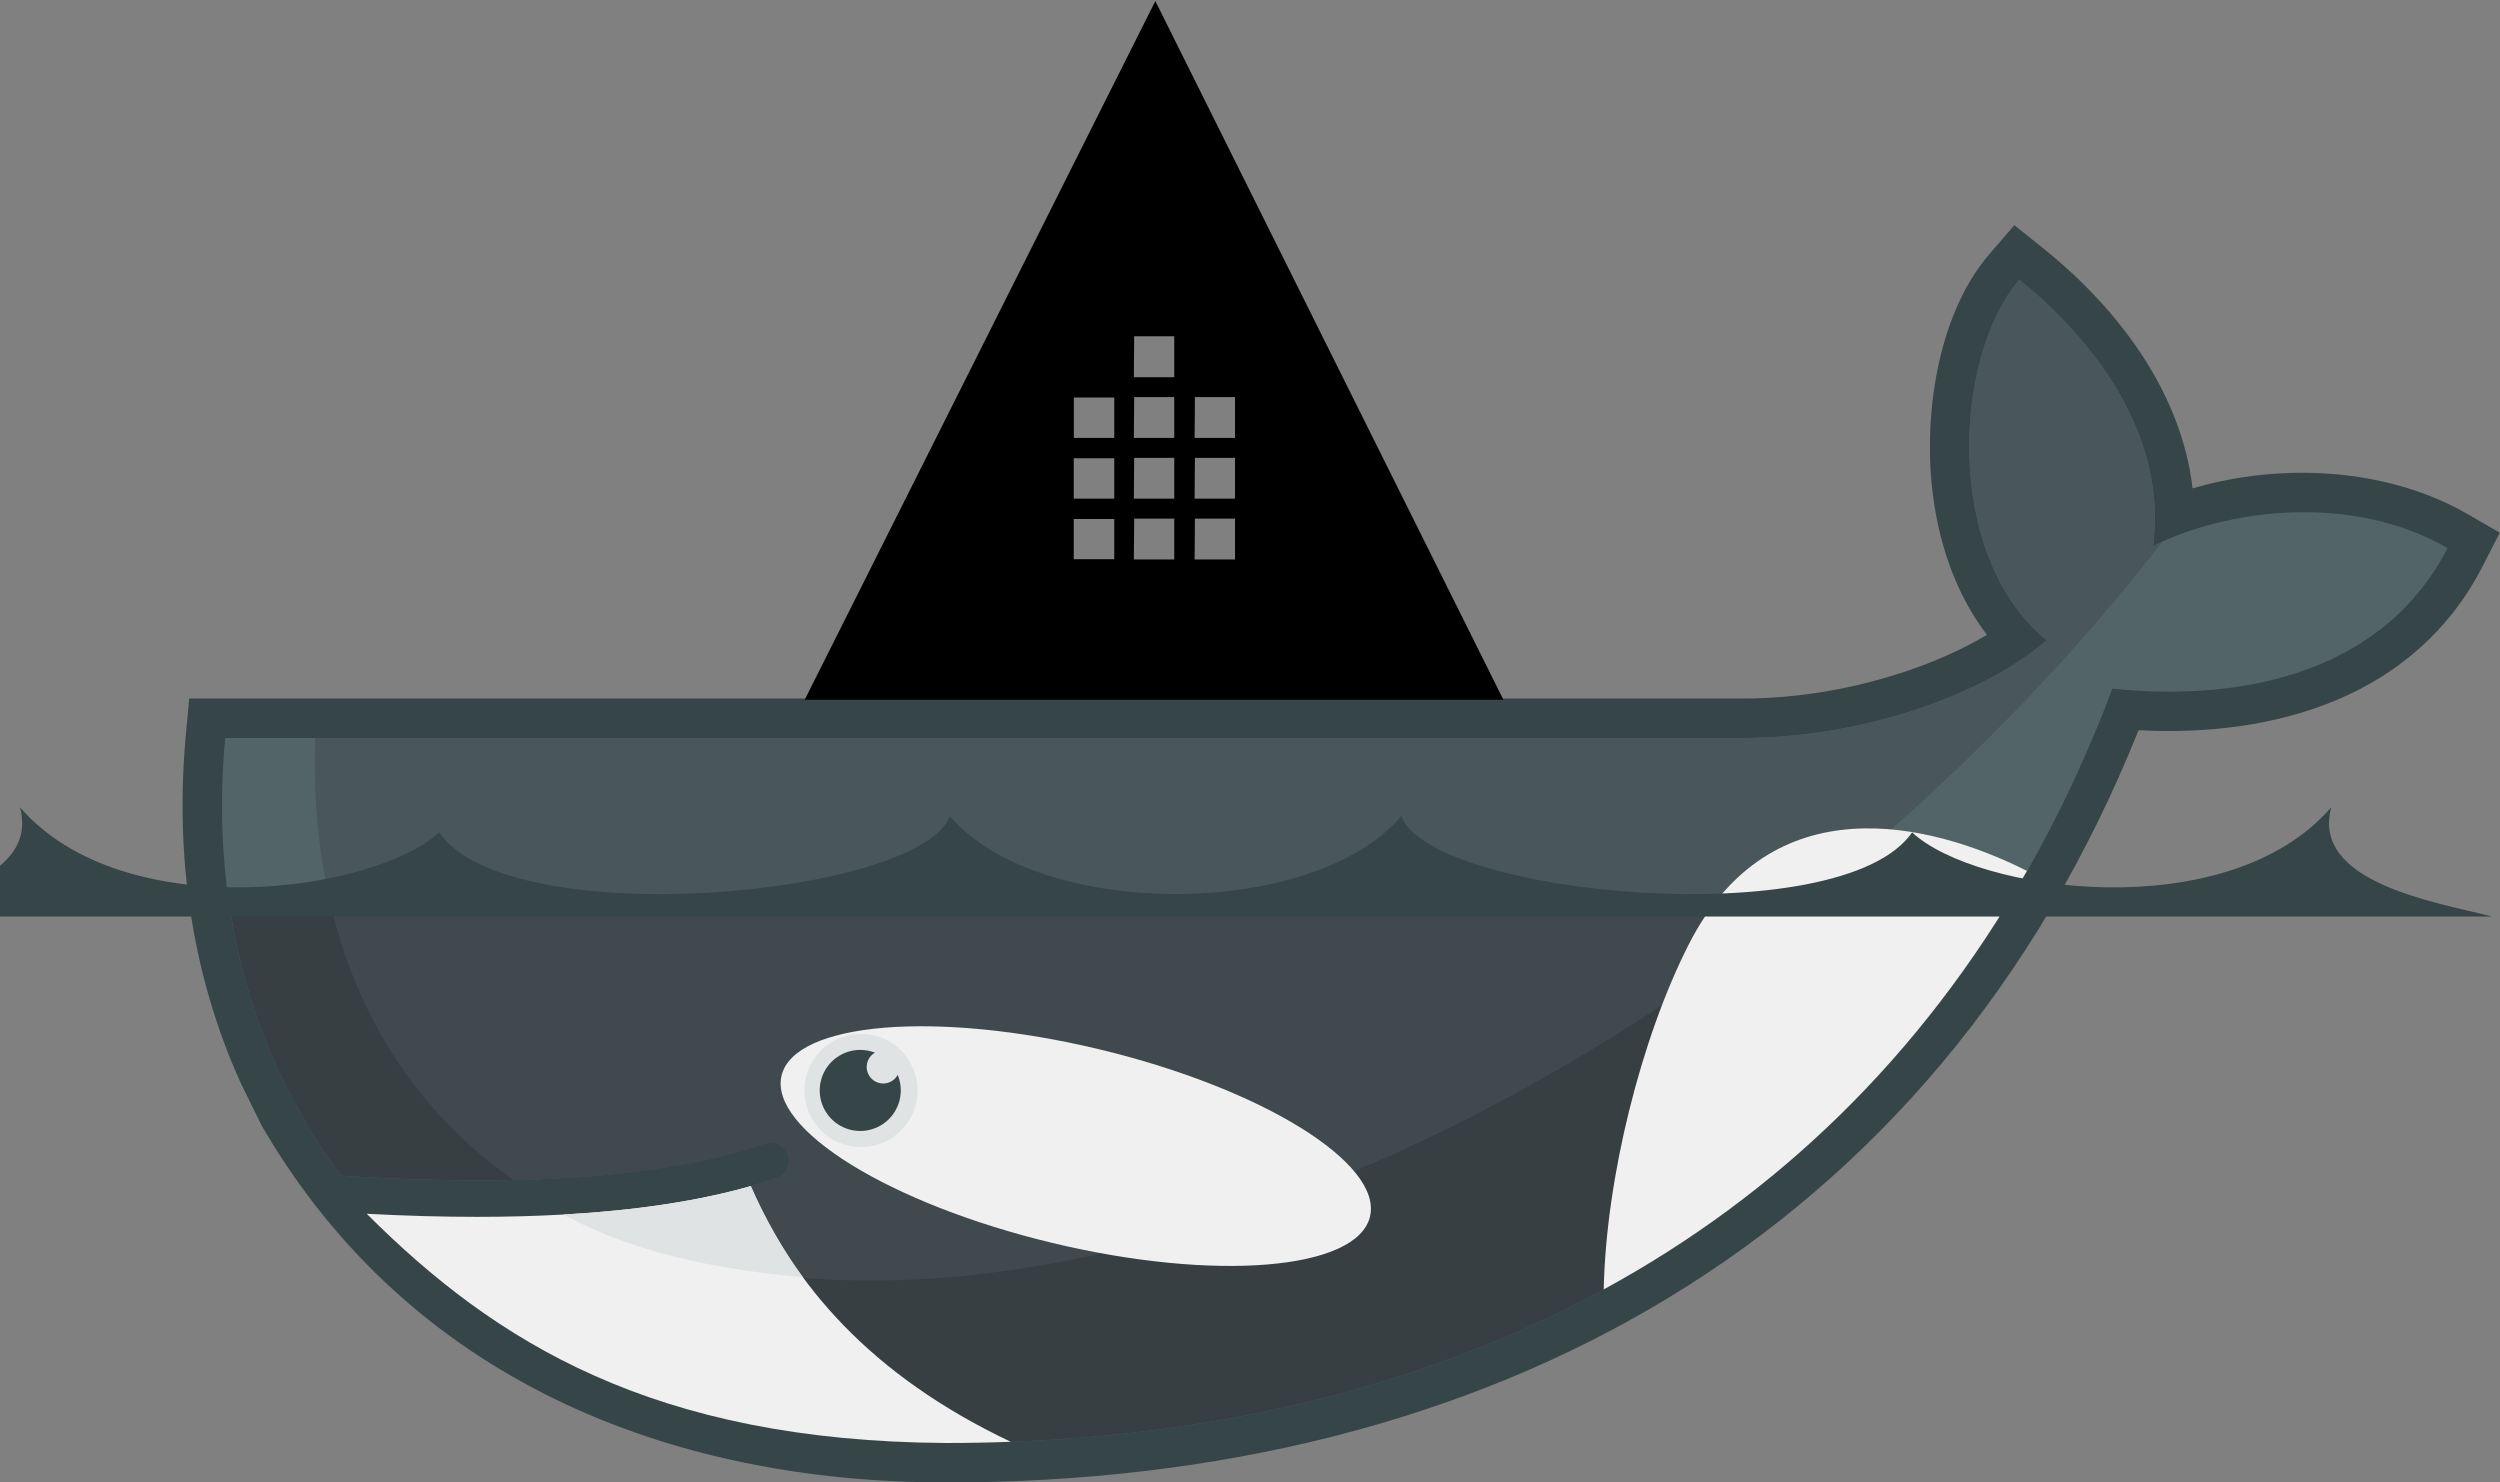 <svg fill="none" height="1398" viewBox="0 0 2358 1398" width="2358" xmlns="http://www.w3.org/2000/svg" xmlns:xlink="http://www.w3.org/1999/xlink"><rect x="0" y="0" width="2358" height="1398" fill="#808080" stroke="none"/><clipPath id="a"><path d="m0 0h2358v1398h-2358z"/></clipPath><g clip-path="url(#a)"><g clip-rule="evenodd" fill-rule="evenodd"><path d="m178.484 658.873h1465.026c52.15 0 105.78-9.287 155.15-26.016 24.27-8.232 51.49-19.677 75.43-34.082-31.52-41.152-47.62-93.115-52.34-144.336-6.45-69.677 7.61-160.361 54.76-214.892l23.48-27.149 27.97 22.491c70.42 56.572 129.65 135.634 140.08 225.761 84.8-24.941 184.36-19.043 259.1 24.092l30.66 17.696-16.13 31.503c-63.21 123.36-195.37 161.582-324.57 154.815-193.33 481.534-614.24 709.504-1124.582 709.504-263.672 0-505.567-98.57-643.321-332.49l-2.256-3.81-20.068-40.84c-46.562-102.97-62.031-215.772-51.543-328.487z" fill="#364548"/><path d="m2030.77 515.055c14.97-116.367-72.11-207.764-126.11-251.162-62.24 71.953-71.91 260.527 25.73 339.921-54.49 48.399-169.31 92.266-286.88 92.266h-1431.1c-11.426 122.725 10.117 235.742 59.326 332.47l16.28 29.79c10.307 17.48 21.571 34.38 33.74 50.62 58.838 3.78 113.086 5.08 162.715 3.99h.019c97.529-2.15 177.11-13.68 237.422-34.58 4.264-1.32 8.876-.94 12.862 1.08 3.986 2.01 7.032 5.49 8.495 9.71 1.462 4.22 1.226 8.84-.658 12.89s-5.269 7.21-9.439 8.81c-8.028 2.79-16.387 5.39-25.02 7.86h-.029c-47.49 13.56-98.418 22.68-164.121 26.74 3.906.06-4.063.58-4.082.58-2.236.15-5.049.47-7.295.59-25.859 1.45-53.77 1.75-82.305 1.75-31.211 0-61.943-.58-96.308-2.34l-.879.59c119.238 134.02 305.683 214.4 539.394 214.4 494.613 0 914.143-219.26 1099.923-711.493 131.8 13.526 258.47-20.088 316.08-132.568-91.77-52.959-209.8-36.074-277.76-1.914" fill="#536469"/><path d="m2030.77 515.055c14.97-116.367-72.11-207.764-126.11-251.162-62.24 71.953-71.91 260.527 25.73 339.921-54.49 48.399-169.31 92.266-286.88 92.266h-1346.354c-5.84 187.949 63.907 330.62 187.305 416.87h.029c97.53-2.15 177.11-13.68 237.422-34.58 4.264-1.32 8.876-.94 12.862 1.08 3.986 2.01 7.032 5.49 8.495 9.71 1.462 4.22 1.226 8.84-.658 12.89s-5.269 7.21-9.439 8.81c-8.027 2.79-16.387 5.39-25.02 7.86h-.029c-47.49 13.56-102.793 23.85-168.496 27.91-.02 0-1.592-1.52-1.611-1.52 168.33 86.35 412.402 86.04 692.234-21.45 313.77-120.55 605.75-350.197 809.47-612.863-3.06 1.387-6.05 2.803-8.95 4.258" fill="#49565a"/><path d="m215.096 845.191c8.886 65.743 28.125 127.295 56.64 183.359l16.28 29.79c10.306 17.48 21.57 34.38 33.74 50.62 58.848 3.78 113.096 5.08 162.734 3.99 97.53-2.15 177.11-13.68 237.422-34.57 4.264-1.33 8.876-.95 12.862 1.07 3.986 2.01 7.032 5.49 8.495 9.71 1.462 4.22 1.226 8.84-.658 12.89s-5.269 7.21-9.439 8.81c-8.027 2.79-16.387 5.39-25.02 7.86h-.029c-47.49 13.56-102.5 23.27-168.203 27.33-2.256.14-6.191.17-8.467.29-25.84 1.45-53.467 2.34-82.012 2.34-31.201 0-63.115-.6-97.461-2.35 119.239 134.03 306.836 214.7 540.547 214.7 423.433 0 791.833-160.72 1005.653-515.839z" fill="#373f42"/><path d="m310.037 845.191c25.313 115.43 86.143 206.049 174.453 267.759 97.53-2.15 177.11-13.68 237.422-34.57 4.264-1.33 8.876-.95 12.862 1.07 3.986 2.01 7.032 5.49 8.495 9.71 1.462 4.22 1.226 8.84-.658 12.89s-5.269 7.21-9.439 8.81c-8.027 2.79-16.387 5.39-25.02 7.86h-.029c-47.49 13.56-103.662 23.27-169.375 27.33 168.32 86.33 411.689 85.09 691.502-22.39 169.28-65.04 332.2-161.857 478.36-278.469z" fill="#404a4e"/><path d="m1911.8 821.404c-91.74-46.125-241.65-82.394-318.83 69.096-45.08 88.463-78.23 220.85-80.33 325.65 162.24-88.45 299.05-218.755 399.16-394.746z" fill="#f0f0f0"/></g><ellipse cx="1014.56" cy="1081.86" fill="#f0f0f0" rx="285.5" ry="94" transform="matrix(.972 .233 -.233 .972 280.588 -206.952)"/><path clip-rule="evenodd" d="m811.375 975.133c7.073-.095 14.093 1.217 20.655 3.859 6.561 2.641 12.532 6.56 17.567 11.529 5.034 4.968 9.031 10.889 11.758 17.409 2.728 6.53 4.132 13.53 4.131 20.61-.002 7.07-1.408 14.07-4.138 20.6-2.73 6.52-6.729 12.44-11.765 17.41-5.037 4.96-11.009 8.88-17.571 11.52-6.563 2.64-13.584 3.95-20.656 3.85-14.036-.19-27.432-5.9-37.288-15.9-9.857-9.99-15.382-23.47-15.379-37.5.002-14.04 5.532-27.51 15.392-37.503 9.861-9.991 23.258-15.697 37.294-15.884z" fill="#dfe3e3" fill-rule="evenodd"/><path clip-rule="evenodd" d="m811.375 990.279c4.883 0 9.541.918 13.838 2.588-2.965 1.722-5.281 4.371-6.589 7.543-1.309 3.17-1.537 6.68-.651 9.99.887 3.31 2.84 6.24 5.557 8.33s6.047 3.23 9.476 3.24c5.908 0 11.035-3.27 13.691-8.12 3.145 7.58 3.77 15.97 1.783 23.92-1.988 7.96-6.482 15.07-12.82 20.28-6.337 5.21-14.182 8.24-22.375 8.65-8.193.4-16.299-1.83-23.122-6.39-6.823-4.55-12.001-11.18-14.768-18.9s-2.977-16.13-.599-23.98 7.217-14.73 13.804-19.619 14.572-7.529 22.775-7.532zm-944.375-125.791h2483.66c-54.07-13.711-171.09-32.246-151.79-103.125-98.34 113.789-335.48 79.834-395.34 23.731-66.64 96.66-454.63 59.912-481.69-15.391-83.55 98.057-342.447 98.057-426.002 0-27.08 75.303-415.059 112.051-481.709 15.381-59.844 56.113-296.973 90.068-395.313-23.711 19.297 70.869-97.725 89.404-151.816 103.125" fill="#364548" fill-rule="evenodd"/><path clip-rule="evenodd" d="m953.299 1359.88c-132.227-62.75-204.795-148.05-245.176-241.15-49.121 14.01-108.154 22.98-176.758 26.82-25.84 1.45-53.027 2.19-81.543 2.19-32.89 0-67.549-.98-103.935-2.9 121.259 121.19 270.429 214.49 546.64 216.19 20.391 0 40.625-.39 60.772-1.15" fill="#f0f0f0" fill-rule="evenodd"/><path clip-rule="evenodd" d="m757.234 1204.64c-18.291-24.83-36.035-56.04-49.082-85.93-49.121 14.03-108.173 23-176.787 26.85 47.129 25.58 114.522 49.28 225.879 59.08" fill="#dfe3e3" fill-rule="evenodd"/><path d="m1418 660-328.28-659-330.72 659zm-367.02-132.534h-38.23v-37.925h38.23zm76.06-152.924h37.82v38.537h-38.13zm0 57.296h37.82v38.536h-38.13zm0 57.295h37.82v38.537h-38.13zm-57.3-171.988h37.82v38.638h-38.12zm0 57.397h37.82v38.537h-38.12zm0 57.296h37.82v38.536h-38.12zm0 57.295h37.82v38.537h-38.12zm-18.76-18.759h-38.23v-38.129h38.23zm0-95.424v38.129h-38.13v-38.129z" fill="#000"/></g></svg>